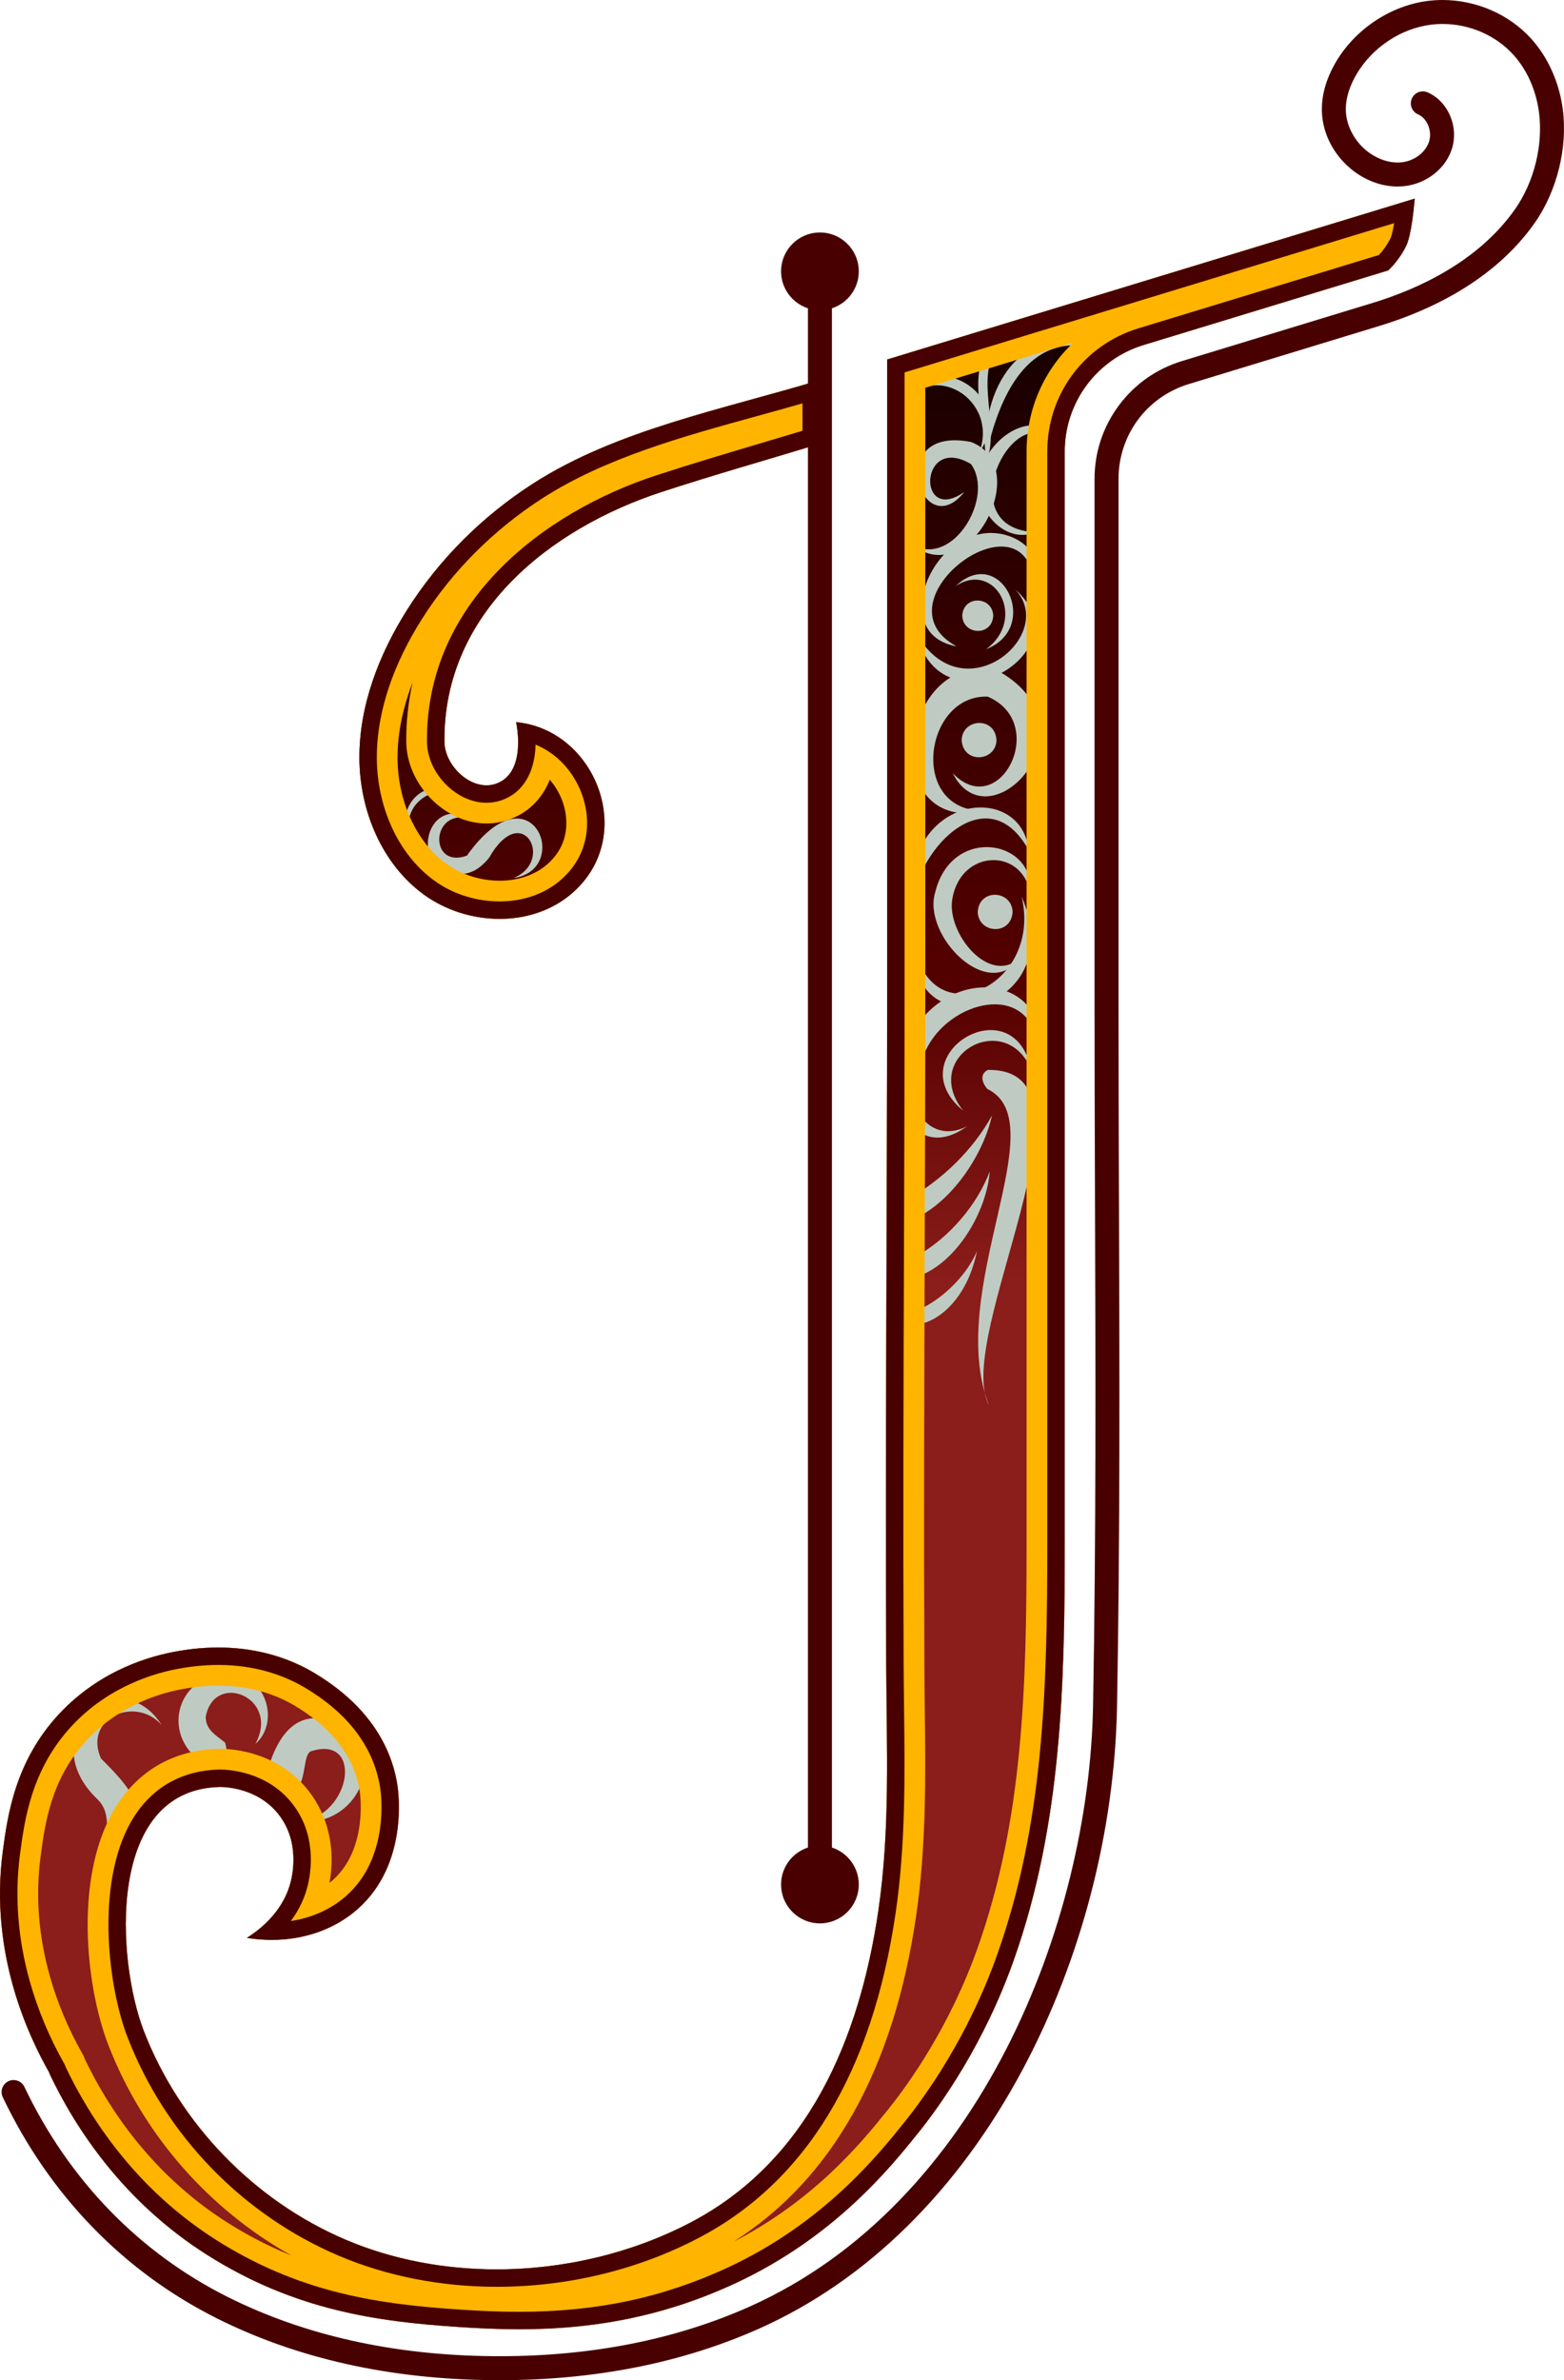 <?xml version="1.0" encoding="iso-8859-1"?>
<!-- Generator: Adobe Illustrator 24.0.1, SVG Export Plug-In . SVG Version: 6.00 Build 0)  -->
<svg version="1.1" xmlns="http://www.w3.org/2000/svg" xmlns:xlink="http://www.w3.org/1999/xlink" x="0px" y="0px"
	 viewBox="0 0 1435.142 2183.88" style="enable-background:new 0 0 1435.142 2183.88;" xml:space="preserve">
<g id="Layer_5">
	<linearGradient id="SVGID_1_" gradientUnits="userSpaceOnUse" x1="651.332" y1="1180.41" x2="640.221" y2="97.077">
		<stop  offset="0" style="stop-color:#8B1D1A"/>
		<stop  offset="0.25" style="stop-color:#550000"/>
		<stop  offset="0.5" style="stop-color:#3A0000"/>
		<stop  offset="0.75" style="stop-color:#1E0000"/>
		<stop  offset="1" style="stop-color:#000000"/>
	</linearGradient>
	<path style="fill:url(#SVGID_1_);" d="M266.835,1726.29c1.24-5.07,8.79-36.03-11.18-61.51c-20.04-25.57-51.82-25.24-54.53-25.17
		c-104.19,2.84-94.06,159.53-69.11,224c32.91,85.05,101.29,155.72,185.21,191.41c99.05,42.12,220.62,33.99,315.58-15.36
		c109.22-56.77,156.01-169.5,173.19-286.69c11.03-75.22,7.53-150.01,7.2-225.65c-0.91-209.1,0.86-418.85,0.86-628.16
		c0-163.96,0-569.3,0-569.3l484.1-147.6c-0.79,9.24-3.17,33.9-7.94,43.54c-4.58,9.24-10.45,16.58-16.32,22.28l-224.62,68.49
		c-42.93,13.1-72.27,52.71-72.27,97.59c0,18.69,0,37.37,0,56.06c0,91.37,0,167.75,0,259.12c0,123.36,0,246.73,0,370.09
		c0,105.39,0,210.79,0,316.18c0,130.15-2.67,258.17-46.75,382.8c-27.21,76.92-66.94,132.76-88.2,159.2
		c-24.86,30.91-76.57,95.22-167.44,137.42c-97.85,45.45-184.52,44.66-254.16,40.02c-73.54-4.91-149.59-14.99-230.4-66.14
		c-77.44-49.02-121.15-116.96-144.18-165.33l-0.96-2.39c-18.64-33.01-54.92-108.79-42.31-202.86
		c4.29-31.99,11.02-82.21,51.73-125.83c38.97-41.75,86.88-53.66,107.65-57.32c18.65-3.28,77.38-12.67,132.81,23.77
		c14.18,9.33,60.88,40.03,69.91,99.26c1.01,6.66,9.92,72.18-36.35,113.25c-26.46,23.49-64.01,32.8-101.82,26.58
		C247.285,1764.98,261.815,1746.91,266.835,1726.29z"/>
	<linearGradient id="SVGID_2_" gradientUnits="userSpaceOnUse" x1="547.837" y1="1181.472" x2="536.726" y2="98.138">
		<stop  offset="0" style="stop-color:#8B1D1A"/>
		<stop  offset="0.25" style="stop-color:#550000"/>
		<stop  offset="0.5" style="stop-color:#3A0000"/>
		<stop  offset="0.75" style="stop-color:#1E0000"/>
		<stop  offset="1" style="stop-color:#000000"/>
	</linearGradient>
	<path style="fill:url(#SVGID_2_);" d="M752.375,407.1c-48.45,14.77-97.31,28.58-145.45,44.34
		c-101.37,33.18-200.01,110.071-199.13,228.87c0.169,22.794,25.1,46,46.78,38.96c22.02-7.16,23.06-35.59,19.05-56.68
		c73.74,6.9,112.49,106.73,49.39,158.6c-37.14,30.53-95.13,27.93-134.02-0.33c-38.89-28.27-59.14-77.63-59.22-125.71
		c-0.08-48.08,18.03-94.78,43.68-135.44c29.38-46.57,69.36-86.22,115.62-115.98c77.44-49.82,175.92-68.41,263.3-95.06V407.1z"/>
</g>
<g id="Layer_7">
	<g>
		<path style="fill:#BFCBC2;" d="M234.304,1600.137c23.268-42.476-37.503-67.385-45.55-24.981
			c0.037,12.631,10.211,17.295,17.846,23.817c5.33,19.968-3.631,31.142-21.573,17.954c-38.753-27.425-20.797-81.242,24.184-81.222
			C243.866,1535.307,257.502,1579.874,234.304,1600.137z"/>
	</g>
	<g>
		<path style="fill:#BFCBC2;" d="M148.406,1582.87c-23.902-27.502-72.212-6.47-55.731,30.641
			c25.045,24.786,47.274,49.411,32.29,84.44c-6.691,8.081-23.041-1.73-27.972-9.913c1.216-9.94,3.814-25.837-7.211-36.826
			C28.264,1593.196,109.446,1521.38,148.406,1582.87z"/>
	</g>
	<g>
		<path style="fill:#BFCBC2;" d="M275.604,1671.368c47.128-5.629,57.984-80.583,9.217-64.35
			c-6.558,4.146-3.626,23.134-12.598,36.132c-19.16,22.455-27.37,16.095-27.434-15.843c9.952-37.749,31.129-66.636,74.01-41.147
			C354.203,1615.57,326.633,1675.873,275.604,1671.368z"/>
	</g>
	<g>
		<path style="fill:#BFCBC2;" d="M471.075,805.641c38.395-15.393,8.216-72.426-22.348-18.459
			c-5.284,6.242-12.595,13.46-23.263,14.59c-52.712,2.21-35.852-75.36,7.231-50.202c-37.53-11.939-39.919,46.363-4.265,33.518
			C488.314,701.014,525.759,798.22,471.075,805.641z"/>
	</g>
	<g>
		<path style="fill:#BFCBC2;" d="M416.123,727.685c-21.162-6.939-47.667,11.576-39.892,39.161
			C361.595,743.005,388.581,711.081,416.123,727.685z"/>
	</g>
	<g>
		<path style="fill:#BFCBC2;" d="M910.254,1023.48c-8.317,37.628-39.914,84.64-78.624,97.809
			c-9.554-6.971-11.117-17.223,0.941-20.939C864.485,1083.1,893.583,1054.062,910.254,1023.48z"/>
	</g>
	<g>
		<path style="fill:#BFCBC2;" d="M908.189,1074.833c-2.682,35.936-29.495,83.269-65.855,96.315
			c-9.013-6.243-10.68-15.818,0.361-19.553C871.762,1134.708,896.726,1105.212,908.189,1074.833z"/>
	</g>
	<g>
		<path style="fill:#BFCBC2;" d="M896.51,1147.898c-16.454,79.157-85.185,75.388-52.779,53.497
			C865.598,1191.356,887.126,1170.026,896.51,1147.898z"/>
	</g>
	<g>
		<path style="fill:#BFCBC2;" d="M907.458,1289.353c-40.833-105.663,61.968-259.382-1.411-290.192
			c-3.332-3.606-8.523-12.706,0.3-17.465C1018.975,979.767,874.285,1226.046,907.458,1289.353z"/>
	</g>
	<g>
		<path style="fill:#BFCBC2;" d="M952.59,959.223c-8.98-59.971-81.729-40.704-102.82,3.949
			c-29.125,45.277,0.975,89.206,37.565,70.212c-54.381,39.846-85.108-45.219-51.239-85.312
			C877.876,880.665,960.68,901.533,952.59,959.223z"/>
	</g>
	<g>
		<path style="fill:#BFCBC2;" d="M937.421,822.47c45.103,105.455-100.192,138.069-97.045,51.339
			C860.414,949.112,956.442,902.068,937.421,822.47z"/>
	</g>
	<g>
		<path style="fill:#BFCBC2;" d="M945.484,819.228c-8.376-42.263-64.052-39.512-71.605,5.444
			c-5.666,31.555,34.572,80.87,62.466,53.661c-29.097,42.54-90.03-19.857-78.289-59.373
			C873.171,756.869,949.881,770.096,945.484,819.228z"/>
	</g>
	<g>
		<path style="fill:#BFCBC2;" d="M944.004,780.254c-38.607-70.738-107.098,2.018-107.296,56.792
			C823.413,729.036,936.95,714.854,944.004,780.254z"/>
	</g>
	<g>
		<path style="fill:#BFCBC2;" d="M874.207,709.418c42.908,44.797,89.055-45.788,32.17-70.231
			c-59.694-2.306-73.777,109.936,1.221,104.576c-107.053,25.701-81.235-152.753,9.62-127.455
			C1008.123,668.339,908.041,776.409,874.207,709.418z"/>
	</g>
	<g>
		<path style="fill:#BFCBC2;" d="M931.513,540.736c64.526,56.494-67.447,134.412-90.823,40.133
			C883.076,656.364,971.207,582.688,931.513,540.736z"/>
	</g>
	<g>
		<path style="fill:#BFCBC2;" d="M949.013,539.473c-3.835-94.387-148.4,11.707-71.254,53.555
			c-53.882-9.533-31.18-81.357,7.513-97.797C916.857,477.034,964.876,500.903,949.013,539.473z"/>
	</g>
	<g>
		<path style="fill:#BFCBC2;" d="M884.969,451.282c-39.797,50.034-74.823-61.548,5.995-45.768
			c58.318,22.349-1.528,136.295-53.14,94.612c36.876,20.358,75.085-44.257,53.113-74.356
			C843.28,397.559,841.03,482.417,884.969,451.282z"/>
	</g>
	<g>
		<path style="fill:#BFCBC2;" d="M969.574,408.795c-37.258-50.351-101.27,76.934-18.761,79.508
			c-32.485,13.218-63.818-28.586-48.684-60.926C909.866,399.383,955.478,370.617,969.574,408.795z"/>
	</g>
	<g>
		<path style="fill:#BFCBC2;" d="M931.061,309.87c-48.037,18.112-8.114,82.49-27.808,117.137
			C909.704,391.98,872.906,318.097,931.061,309.87z"/>
	</g>
	<g>
		<path style="fill:#BFCBC2;" d="M993.707,317.264c-58.347-6.376-80.124,60.081-89.168,102.154
			C900.038,343.282,947.806,299.086,993.707,317.264z"/>
	</g>
	<g>
		<path style="fill:#BFCBC2;" d="M824.269,376.114c20.572-65.116,113.184-16.678,73.925,39.796
			C917.948,367.277,854.223,326.457,824.269,376.114z"/>
	</g>
	<g>
		<path style="fill:#BFCBC2;" d="M904.884,595.64c37.899-27.975,8.044-81.694-27.963-57.872
			C918.313,498.461,956.293,575.694,904.884,595.64z"/>
	</g>
	<path style="fill:#BFCBC2;" d="M882.98,564.936c1.078-19.308,27.796-17.86,28.422,0.001
		C910.324,584.245,883.605,582.796,882.98,564.936z"/>
	<path style="fill:#BFCBC2;" d="M914.402,679.071c-1.319-21.943-31.351-19.978-31.975,0.001
		C883.746,701.014,913.778,699.049,914.402,679.071z"/>
	<path style="fill:#BFCBC2;" d="M897.191,836.721c1.319-21.943,31.351-19.978,31.975,0.001
		C927.847,858.664,897.814,856.698,897.191,836.721z"/>
	<g>
		<path style="fill:#BFCBC2;" d="M946.202,981.113c-24.249-55.962-102.003-11.939-62.391,37.974
			C822.776,968.805,929.51,903.139,946.202,981.113z"/>
	</g>
</g>
<g id="Layer_4">
	<g>
		<g>
			<path style="fill:#FFB400;" d="M984.918,314.355c-26.85,25.222-42.913,60.865-42.913,99.805v56.06v259.12v370.09v316.18
				c0,133.832-3.367,254.133-44.746,371.128c-25.48,72.029-62.613,124.233-82.494,148.959
				c-11.921,14.821-29.935,37.219-55.398,60.655c-26.449,24.344-55.444,44.656-86.357,60.517
				c90.614-57.515,146.954-157.885,167.615-298.82c9.451-64.451,8.688-128.525,7.95-190.489c-0.158-13.248-0.321-26.948-0.38-40.392
				c-0.547-125.79-0.116-253.992,0.3-377.973c0.275-81.963,0.56-166.717,0.56-250.034V355.779L984.918,314.355 M200.186,1546.634
				c28.257,0,53.619,7.254,75.393,21.569c11.835,7.787,47.849,31.483,54.522,75.255c0.237,1.562,2.236,15.758-0.435,33.164
				c-3.169,20.647-11.427,37.02-24.547,48.665c-0.909,0.807-1.839,1.59-2.792,2.35c5.713-31.011-1.104-61.454-19.124-84.446
				c-28.063-35.807-69.274-38.59-81.236-38.59c-0.8,0-1.385,0.012-1.735,0.021l-0.03,0.001l-0.03,0
				c-39.02,1.064-70.763,18.333-91.796,49.942c-41.34,62.124-30.15,167.029-9.002,221.675
				c31.703,81.93,91.898,150.656,168.128,193.307c-19.273-7.776-38.854-17.633-58.726-30.211
				c-69.88-44.235-109.674-105.704-130.839-149.84l-0.545-1.356l-0.862-2.146l-1.137-2.014
				c-12.845-22.747-22.826-46.576-29.665-70.824c-10.436-36.999-13.273-74.068-8.431-110.186
				c4.026-30.022,9.54-71.138,42.625-106.588c30.329-32.493,68.239-43.227,88.127-46.731
				C173.18,1548.748,185.198,1546.634,200.186,1546.634 M1298.155,182.26l-484.1,147.6c0,0,0,405.34,0,569.3
				c0,209.31-1.77,419.06-0.86,628.16c0.33,75.64,3.83,150.43-7.2,225.65c-17.18,117.19-63.969,229.92-173.19,286.69
				c-53.542,27.826-115.531,42.545-177.186,42.545c-47.693,0-95.193-8.813-138.394-27.185c-83.92-35.69-152.3-106.36-185.21-191.41
				c-24.95-64.47-35.08-221.16,69.11-224c0.17-0.004,0.453-0.01,0.841-0.01c5.803,0,34.904,1.211,53.689,25.18
				c19.97,25.48,12.42,56.44,11.18,61.51c-5.02,20.62-19.55,38.69-40.3,51.75c7.641,1.257,15.265,1.879,22.795,1.879
				c29.732,0,57.912-9.716,79.025-28.459c46.27-41.07,37.36-106.59,36.35-113.25c-9.03-59.23-55.73-89.93-69.91-99.26
				c-33.531-22.043-68.266-27.316-94.609-27.316c-17.205,0-30.832,2.25-38.201,3.546c-20.77,3.66-68.68,15.57-107.65,57.32
				c-40.71,43.62-47.44,93.84-51.73,125.83c-12.61,94.07,23.67,169.85,42.31,202.86l0.96,2.39
				c23.03,48.37,66.74,116.31,144.18,165.33c80.81,51.15,156.86,61.23,230.4,66.14c17.572,1.171,36.214,2.096,55.86,2.096
				c58.216,0,125.139-8.134,198.3-42.116c90.87-42.2,142.58-106.51,167.44-137.42c21.26-26.44,60.99-82.28,88.2-159.2
				c44.08-124.63,46.75-252.65,46.75-382.8c0-105.39,0-210.79,0-316.18c0-123.36,0-246.73,0-370.09c0-91.37,0-167.75,0-259.12
				c0-18.69,0-37.37,0-56.06c0-44.88,29.34-84.49,72.27-97.59l224.62-68.49c5.87-5.7,11.74-13.04,16.32-22.28
				C1294.985,216.16,1297.365,191.5,1298.155,182.26L1298.155,182.26z"/>
		</g>
	</g>
	<g>
		<g>
			<path style="fill:#FFB400;" d="M378.625,626.25c-3.919,17.133-5.97,35.248-5.829,54.32c0.291,39.243,35.373,74.983,73.604,74.983
				c6.481,0,12.868-1.007,18.997-2.998c18.597-6.047,31.93-19.115,39.078-37.117c5.671,6.491,10.063,14.353,12.63,22.728
				c3.134,10.225,7.816,36.149-16.315,55.986c-10.93,8.984-25.966,13.932-42.338,13.932c-17.476,0-35.293-5.664-48.878-15.535
				c-27.567-20.039-44.733-57.383-44.8-97.458c-0.032-18.972,3.446-38.89,10.336-59.2
				C376.198,632.688,377.37,629.472,378.625,626.25 M752.375,348.67c-87.38,26.65-185.86,45.24-263.3,95.06
				c-46.26,29.76-86.24,69.41-115.62,115.98c-25.65,40.66-43.76,87.36-43.68,135.44c0.08,48.08,20.33,97.44,59.22,125.71
				c19.929,14.482,44.872,22.225,69.457,22.225c23.39,0,46.455-7.01,64.563-21.895c63.1-51.87,24.35-151.7-49.39-158.6
				c4.01,21.09,2.97,49.52-19.05,56.68c-2.693,0.874-5.435,1.282-8.175,1.282c-19.316,0-38.458-20.279-38.605-40.242
				c-0.88-118.799,97.76-195.69,199.13-228.87c48.14-15.76,97-29.57,145.45-44.34V348.67L752.375,348.67z"/>
		</g>
	</g>
</g>
<g id="Layer_6">
	<g>
		<g>
			<path style="fill:#480000;" d="M752.375,1758.237c-16.073,0-29.15-13.077-29.15-29.15s13.077-29.149,29.15-29.149
				s29.149,13.076,29.149,29.149S768.448,1758.237,752.375,1758.237z"/>
			<path style="fill:#480000;" d="M752.375,1706.437c12.489,0,22.65,10.161,22.65,22.65c0,12.489-10.161,22.65-22.65,22.65
				c-12.489,0-22.65-10.161-22.65-22.65C729.725,1716.598,739.885,1706.437,752.375,1706.437 M752.375,1693.437
				c-19.689,0-35.65,15.961-35.65,35.65c0,19.689,15.961,35.65,35.65,35.65c19.689,0,35.65-15.961,35.65-35.65
				C788.024,1709.398,772.063,1693.437,752.375,1693.437L752.375,1693.437z"/>
		</g>
	</g>
	<g>
		<g>
			<path style="fill:#480000;" d="M752.375,278.11c-16.073,0-29.15-13.076-29.15-29.149s13.077-29.15,29.15-29.15
				s29.149,13.077,29.149,29.15S768.448,278.11,752.375,278.11z"/>
			<path style="fill:#480000;" d="M752.375,226.31c12.489,0,22.65,10.161,22.65,22.65s-10.161,22.65-22.65,22.65
				c-12.489,0-22.65-10.161-22.65-22.65S739.885,226.31,752.375,226.31 M752.375,213.31c-19.689,0-35.65,15.961-35.65,35.65
				s15.961,35.65,35.65,35.65c19.689,0,35.65-15.961,35.65-35.65S772.063,213.31,752.375,213.31L752.375,213.31z"/>
		</g>
	</g>
	<g>
		<g>
			<rect x="747.875" y="255.46" style="fill:#480000;" width="9" height="1467.13"/>
			<polygon style="fill:#480000;" points="763.375,248.96 741.375,248.96 741.375,1729.09 763.375,1729.09 763.375,248.96 			"/>
		</g>
	</g>
	<g>
		<g>
			<path style="fill:#480000;" d="M1279.332,204.726c-1.35,7.974-2.652,12.351-3.452,13.968
				c-2.739,5.526-6.282,10.649-10.559,15.273l-220.715,67.299c-50.004,15.258-83.6,60.627-83.6,112.893v56.06v259.12v370.09v316.18
				c0,135.616-3.449,257.625-45.834,377.464c-26.418,74.682-64.961,128.861-85.602,154.53
				c-24.095,29.958-74.233,92.297-161.695,132.915c-59.673,27.718-120.542,40.627-191.56,40.627
				c-16.508,0-33.408-0.635-54.794-2.061c-32.576-2.175-71.081-5.693-109.677-15.292c-40.749-10.135-77.787-25.968-113.231-48.402
				c-73.987-46.834-115.902-111.811-138.078-158.242l-0.773-1.924l-0.394-0.981l-0.52-0.921
				c-13.59-24.066-24.156-49.303-31.407-75.009c-11.144-39.51-14.164-79.164-8.976-117.869
				c4.119-30.72,10.345-77.145,47.567-117.028c34.101-36.534,76.495-48.562,98.725-52.479c5.621-0.989,18.785-3.304,35.429-3.304
				c32.03,0,60.904,8.305,85.836,24.696c13.582,8.937,54.914,36.131,62.864,88.279c0.974,6.426,8.38,63.797-31.153,98.886
				c-13.727,12.186-31.375,20.136-50.872,23.111c7.431-10.025,12.714-21.008,15.516-32.514c3.203-13.098,8.239-46.643-14.129-75.181
				c-23.355-29.801-59.311-31.31-66.282-31.31c-0.582,0-1.006,0.009-1.277,0.016c-32.58,0.888-59.032,15.23-76.496,41.475
				c-37.164,55.85-26.207,154.922-7.101,204.293c34.707,89.694,105.37,162.722,193.871,200.36
				c43.785,18.619,93.806,28.46,144.655,28.46c64.917,0,128.738-15.335,184.565-44.348
				c99.031-51.474,160.145-151.926,181.642-298.566c9.233-62.967,8.479-126.278,7.75-187.504
				c-0.158-13.284-0.322-27.02-0.381-40.536c-0.547-125.864-0.116-254.105,0.3-378.123c0.276-81.947,0.56-166.683,0.56-249.967
				V341.709L1279.332,204.726 M1298.155,182.26l-484.1,147.6c0,0,0,405.34,0,569.3c0,209.31-1.77,419.06-0.86,628.16
				c0.33,75.64,3.83,150.43-7.2,225.65c-17.18,117.19-63.97,229.92-173.19,286.69c-53.543,27.826-115.531,42.545-177.186,42.545
				c-47.693,0-95.193-8.813-138.394-27.185c-83.92-35.69-152.3-106.36-185.21-191.41c-24.95-64.47-35.08-221.16,69.11-224
				c0.17-0.004,0.453-0.01,0.841-0.01c5.806,0,34.905,1.212,53.689,25.18c19.97,25.48,12.42,56.44,11.18,61.51
				c-5.02,20.62-19.55,38.69-40.3,51.75c7.641,1.257,15.265,1.879,22.795,1.879c29.732,0,57.912-9.716,79.025-28.459
				c46.27-41.07,37.36-106.59,36.35-113.25c-9.03-59.23-55.73-89.93-69.91-99.26c-33.531-22.043-68.266-27.316-94.609-27.316
				c-17.205,0-30.832,2.25-38.2,3.546c-20.77,3.66-68.68,15.57-107.65,57.32c-40.71,43.62-47.44,93.84-51.73,125.83
				c-12.61,94.07,23.67,169.85,42.31,202.86l0.96,2.39c23.03,48.37,66.74,116.31,144.18,165.33
				c80.81,51.15,156.86,61.23,230.4,66.14c17.572,1.171,36.214,2.096,55.86,2.096c58.216,0,125.139-8.134,198.3-42.116
				c90.87-42.2,142.58-106.51,167.44-137.42c21.26-26.44,60.99-82.28,88.2-159.2c44.08-124.63,46.75-252.65,46.75-382.8
				c0-105.39,0-210.79,0-316.18c0-123.36,0-246.73,0-370.09c0-91.37,0-167.75,0-259.12c0-18.69,0-37.37,0-56.06
				c0-44.88,29.34-84.49,72.27-97.59l224.62-68.49c5.87-5.7,11.74-13.04,16.32-22.28
				C1294.985,216.16,1297.365,191.5,1298.155,182.26L1298.155,182.26z"/>
		</g>
	</g>
	<g>
		<g>
			<path style="fill:#480000;" d="M736.375,370.092v25.14c-12.42,3.748-24.919,7.465-37.102,11.088
				c-31.968,9.507-65.024,19.339-97.325,29.913c-102.22,33.458-211.108,115.179-210.152,244.195
				c0.214,28.849,26.751,56.124,54.605,56.124c4.485,0,8.897-0.695,13.122-2.066c19.941-6.484,31.282-25.335,31.914-51.255
				c7.36,2.986,14.251,7.267,20.432,12.737c10.776,9.538,19.087,22.547,23.403,36.631c4.147,13.533,4.551,27.47,1.168,40.307
				c-3.692,14.008-11.627,26.095-23.584,35.924c-14.321,11.772-33.641,18.255-54.403,18.255c-21.714,0-43.041-6.807-60.049-19.167
				c-16.321-11.864-29.807-28.842-39.002-49.098c-8.877-19.556-13.589-41.582-13.626-63.697
				c-0.035-21.063,3.781-43.046,11.343-65.336c6.912-20.374,16.961-41.08,29.869-61.541
				c27.659-43.842,65.954-82.246,110.745-111.061c57.503-36.994,128.407-56.535,196.976-75.433
				C708.447,377.966,722.498,374.094,736.375,370.092 M752.375,348.67c-87.38,26.65-185.86,45.24-263.3,95.06
				c-46.26,29.76-86.24,69.41-115.62,115.98c-25.65,40.66-43.76,87.36-43.68,135.44c0.08,48.08,20.33,97.44,59.22,125.71
				c19.929,14.482,44.873,22.225,69.457,22.225c23.39,0,46.455-7.01,64.563-21.895c63.1-51.87,24.35-151.7-49.39-158.6
				c4.01,21.09,2.97,49.52-19.05,56.68c-2.693,0.875-5.435,1.282-8.175,1.282c-19.316,0-38.457-20.279-38.605-40.242
				c-0.88-118.799,97.76-195.69,199.13-228.87c48.14-15.76,97-29.57,145.45-44.34V348.67L752.375,348.67z"/>
		</g>
	</g>
	<g>
		<g>
			<path style="fill:#480000;" d="M458.519,2177.38c-2.043,0-4.089-0.009-6.141-0.026c-93.51-0.798-177.677-19.594-250.161-55.864
				C117.58,2079.137,50.56,2009.956,8.403,1921.423c-1.067-2.24-0.112-4.931,2.128-5.998c0.611-0.291,1.26-0.438,1.927-0.438
				c1.73,0,3.328,1.008,4.071,2.567c41.288,86.705,106.891,154.442,189.717,195.888c71.246,35.65,154.083,54.126,246.211,54.913
				c2,0.017,4.008,0.025,6,0.025c85.366,0,163.322-15.449,231.703-45.918c214.13-95.412,315.637-355.569,319.333-556.91
				c2.831-154.218,2.3-311.534,1.786-463.67l-0.001-0.427c-0.202-59.871-0.411-121.78-0.411-182.608V439.454
				c0-22.995,7.233-44.917,20.918-63.396s32.544-31.792,54.539-38.499l175.235-53.433c41.719-12.722,98.831-38.397,133.996-88.47
				c18.382-26.174,27.234-61.972,23.101-93.422c-2.84-21.604-11.788-41.638-25.195-56.411c-17.238-18.991-43.273-30.33-69.647-30.33
				c-4.051,0-8.126,0.266-12.11,0.79c-29.517,3.885-57.366,22.577-72.681,48.783c-5.236,8.963-11.31,22.8-10.503,37.824
				c0.79,14.75,8.512,29.65,20.653,39.856c9.73,8.179,21.88,12.87,33.334,12.87c1.751,0,3.495-0.11,5.186-0.327
				c13.853-1.778,26.144-11.497,29.891-23.634c3.942-12.767-2.367-27.736-13.777-32.688c-1.103-0.479-1.953-1.358-2.395-2.477
				s-0.421-2.341,0.058-3.443c0.715-1.647,2.337-2.711,4.133-2.711c0.612,0,1.212,0.126,1.784,0.375
				c15.686,6.807,24.117,26.365,18.797,43.6c-4.83,15.64-19.837,27.658-37.343,29.905c-2.112,0.271-4.282,0.408-6.449,0.408
				c-13.655,0-27.51-5.323-39.009-14.989c-14.222-11.954-22.915-28.816-23.851-46.263c-0.732-13.654,3.32-28.47,11.721-42.846
				c16.687-28.554,47.063-48.926,79.276-53.166c4.337-0.571,8.774-0.861,13.191-0.861c28.932,0,57.494,12.439,76.406,33.274
				c14.627,16.117,24.378,37.883,27.454,61.288c4.415,33.594-5.034,71.823-24.659,99.767
				c-36.636,52.167-95.667,78.772-138.736,91.905l-175.235,53.433c-41.32,12.6-69.082,50.088-69.082,93.287v479.392
				c0,61.342,0.21,123.181,0.412,182.983c0.514,152.206,1.045,309.571-1.788,463.888c-2.07,112.804-32.381,229.701-85.348,329.158
				c-59.003,110.795-141.759,192.335-239.32,235.807C624.282,2161.668,545.115,2177.379,458.519,2177.38z"/>
			<path style="fill:#480000;" d="M1323.717,0c-4.679,0-9.372,0.302-14.04,0.916c-34.16,4.496-66.362,26.08-84.04,56.331
				c-9.043,15.477-13.399,31.547-12.599,46.474c1.031,19.235,10.565,37.784,26.158,50.891c12.72,10.692,28.12,16.513,43.192,16.513
				c2.438,0,4.868-0.152,7.276-0.461c19.988-2.566,37.158-16.403,42.727-34.435c6.267-20.301-3.789-43.395-22.418-51.479
				c-1.426-0.62-2.911-0.913-4.374-0.913c-4.249,0-8.297,2.477-10.096,6.624c-2.419,5.573,0.138,12.051,5.712,14.47
				c8.368,3.632,13.113,15.225,10.154,24.808c-3.021,9.784-13.098,17.64-24.506,19.104c-1.432,0.184-2.887,0.274-4.36,0.274
				c-9.892,0-20.504-4.077-29.151-11.345c-10.791-9.071-17.649-22.24-18.346-35.229c-0.72-13.417,4.837-26.001,9.625-34.196
				c14.323-24.51,40.347-41.99,67.916-45.618c3.747-0.493,7.509-0.734,11.263-0.734c24.498,0,48.581,10.292,64.833,28.198
				c12.527,13.802,20.896,32.586,23.564,52.89c3.93,29.903-4.491,63.944-21.976,88.84c-34.104,48.561-89.83,73.564-130.572,85.988
				l-175.235,53.432c-23.338,7.116-43.348,21.241-57.867,40.848c-14.52,19.607-22.194,42.867-22.194,67.265v479.392
				c0,60.977,0.21,123.027,0.412,183.035c0.513,152.108,1.045,309.396-1.785,463.551c-3.66,199.349-103.944,456.836-315.479,551.092
				c-67.584,30.114-144.598,45.355-229.059,45.355c-1.973,0-3.96-0.008-5.941-0.025c-91.128-0.778-173.005-19.022-243.358-54.227
				c-81.518-40.791-146.098-107.484-186.757-192.87c-1.885-3.958-5.828-6.272-9.939-6.272c-1.585,0-3.195,0.344-4.722,1.071
				c-5.485,2.612-7.814,9.176-5.202,14.661c42.787,89.853,110.831,160.078,196.775,203.084
				c73.378,36.719,158.505,55.745,253.015,56.552c2.07,0.017,4.134,0.026,6.195,0.026c87.521-0.001,167.547-15.891,237.948-47.26
				c98.897-44.066,182.721-126.604,242.412-238.688c53.439-100.345,84.02-218.285,86.109-332.095
				c2.834-154.394,2.302-311.803,1.789-464.029c-0.203-59.99-0.412-122.021-0.412-182.961V439.454
				c0-40.319,25.912-75.31,64.478-87.069l175.235-53.433c44.045-13.43,104.462-40.707,142.16-94.386
				c20.522-29.222,30.402-69.207,25.784-104.35c-3.247-24.704-13.576-47.721-29.086-64.809
				C1384.533,12.926,1354.365-0.001,1323.717,0L1323.717,0z"/>
		</g>
	</g>
</g>
</svg>

